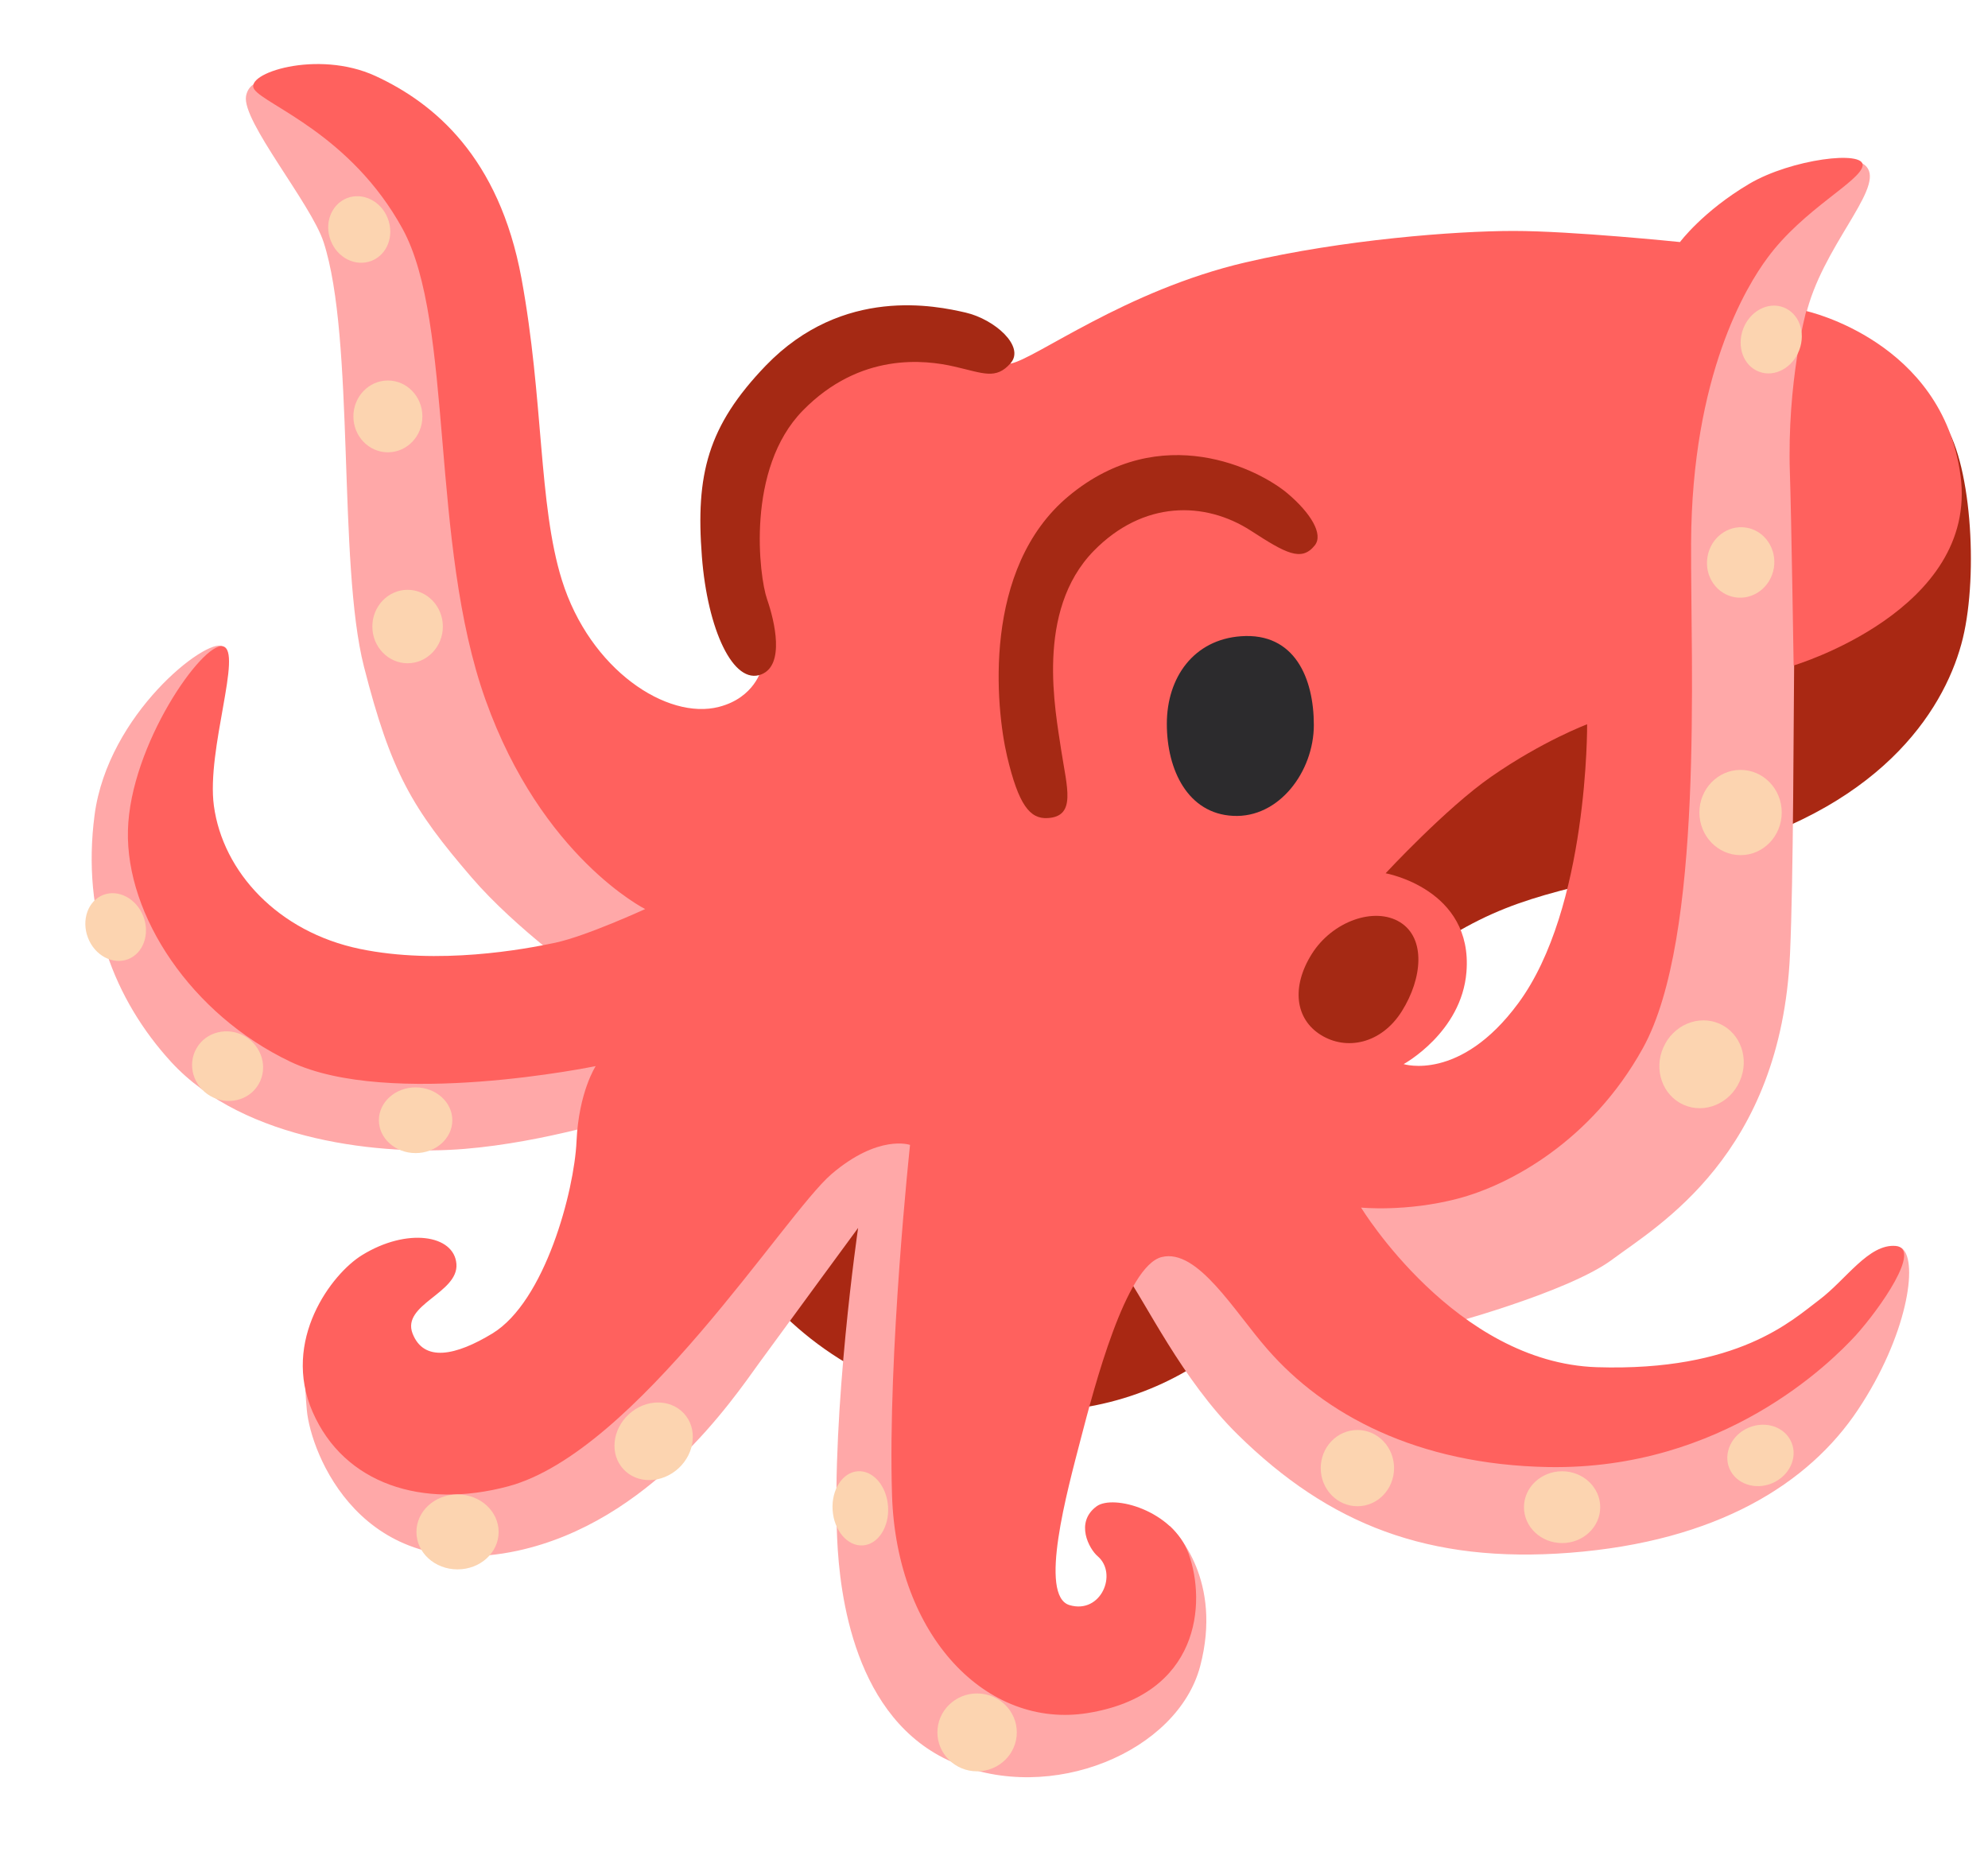 <svg width="17" height="16" viewBox="0 0 17 16" fill="none" xmlns="http://www.w3.org/2000/svg">
<path d="M12.061 4.01C12.061 4.01 16.357 3.268 16.606 3.594C16.856 3.92 16.919 4.902 16.785 5.458C16.65 6.014 16.151 6.872 14.691 7.276C13.465 7.614 13.053 7.616 12.419 7.994C11.912 8.295 11.177 10.464 11.061 10.772C10.945 11.081 10.101 12.289 8.334 12.04C6.609 11.794 5.55 10.175 5.916 8.581C6.281 6.988 12.061 4.01 12.061 4.01Z" fill="#A92813"/>
<path d="M8.931 7.985C8.931 7.985 6.531 8.043 5.782 7.255C5.033 6.468 4.246 4.721 4.034 3.319C3.823 1.916 3.131 1.091 2.805 0.88C2.479 0.668 2.142 0.611 2.104 0.822C2.066 1.034 2.659 1.74 2.767 2.07C3.036 2.896 2.887 4.816 3.112 5.7C3.343 6.605 3.525 6.914 4.034 7.505C4.413 7.946 5.014 8.37 5.014 8.37C5.014 8.37 2.691 8.926 2.037 8.235C1.384 7.543 1.461 6.968 1.519 6.68C1.576 6.392 2.037 5.605 1.903 5.527C1.768 5.451 0.924 6.103 0.809 6.968C0.695 7.832 0.98 8.553 1.463 9.081C2.092 9.767 3.283 9.883 3.974 9.825C4.666 9.768 5.362 9.542 5.362 9.542C5.362 9.542 5.342 12.364 3.997 12.345C2.98 12.33 2.864 12 2.768 11.827C2.673 11.653 2.573 11.51 2.624 12.061C2.658 12.425 3.085 13.549 4.424 13.262C5.559 13.017 6.262 11.974 6.494 11.653C6.749 11.303 7.338 10.501 7.338 10.501C7.338 10.501 7.11 12.06 7.159 13.163C7.18 13.624 7.3 14.706 8.146 15.07C8.99 15.435 10.07 14.979 10.263 14.249C10.455 13.519 10.066 13.112 10.008 13.054C9.949 12.997 9.682 13.88 9.682 13.88C9.682 13.88 8.99 14.341 8.721 14.015C8.453 13.689 8.779 11.153 8.817 10.615C8.855 10.078 9.412 10.596 9.604 10.865C9.796 11.134 10.109 11.801 10.583 12.267C11.366 13.038 12.216 13.372 13.423 13.279C14.681 13.182 15.467 12.689 15.888 12.056C16.311 11.421 16.403 10.793 16.268 10.678C16.133 10.563 15.212 11.672 15.019 11.825C14.827 11.979 12.906 11.825 12.638 11.825C12.369 11.825 12.312 11.345 12.312 11.345C12.312 11.345 13.406 11.057 13.79 10.769C14.175 10.482 15.231 9.876 15.307 8.157C15.366 6.831 15.307 3.272 15.442 2.697C15.577 2.121 16.089 1.634 15.973 1.442C15.857 1.249 15.345 1.57 15.269 1.627C15.193 1.684 14.385 2.069 14.366 2.761C14.347 3.452 14.116 8.388 13.732 8.79C13.347 9.194 12.099 10 11.409 9.905C10.717 9.81 8.931 7.985 8.931 7.985Z" fill="#FFA8A8"/>
<path d="M16.21 10.655C15.979 10.636 15.787 10.943 15.557 11.116C15.326 11.289 14.865 11.73 13.655 11.692C12.445 11.653 11.639 10.327 11.639 10.327C11.639 10.327 12.024 10.366 12.464 10.251C12.906 10.136 13.607 9.761 14.048 8.965C14.573 8.018 14.456 5.681 14.461 4.643C14.468 3.209 14.934 2.447 15.115 2.204C15.421 1.788 15.909 1.551 15.928 1.417C15.947 1.282 15.319 1.36 14.96 1.571C14.562 1.806 14.366 2.07 14.366 2.07C14.366 2.07 13.444 1.975 12.944 1.975C12.445 1.975 11.486 2.049 10.65 2.244C9.623 2.484 8.855 3.069 8.643 3.109C8.643 3.109 7.961 2.431 6.839 3.204C5.667 4.01 6.512 5.719 6.512 5.719C6.512 5.719 6.455 5.966 6.148 6.045C5.706 6.16 5.045 5.729 4.805 4.961C4.603 4.313 4.65 3.415 4.459 2.379C4.267 1.342 3.711 0.881 3.211 0.65C2.712 0.42 2.078 0.631 2.175 0.765C2.27 0.9 3 1.15 3.442 1.956C3.884 2.762 3.672 4.645 4.153 5.988C4.633 7.332 5.517 7.774 5.517 7.774C5.517 7.774 5.017 8.004 4.749 8.062C4.48 8.119 3.75 8.254 3.078 8.115C2.378 7.97 1.906 7.457 1.829 6.891C1.764 6.41 2.079 5.567 1.906 5.527C1.733 5.488 1.113 6.372 1.094 7.101C1.075 7.831 1.637 8.676 2.482 9.079C3.326 9.483 5.094 9.117 5.094 9.117C5.094 9.117 4.949 9.338 4.93 9.761C4.911 10.184 4.661 11.13 4.21 11.404C3.9 11.592 3.625 11.653 3.528 11.404C3.432 11.154 3.922 11.059 3.903 10.809C3.884 10.559 3.48 10.497 3.097 10.733C2.838 10.891 2.405 11.462 2.674 12.076C2.943 12.69 3.61 12.907 4.345 12.711C5.442 12.417 6.708 10.387 7.11 10.041C7.514 9.696 7.782 9.791 7.782 9.791C7.782 9.791 7.59 11.577 7.628 12.787C7.667 13.997 8.44 14.787 9.299 14.65C10.26 14.496 10.317 13.709 10.164 13.286C10.029 12.916 9.52 12.777 9.377 12.882C9.19 13.02 9.314 13.247 9.387 13.309C9.56 13.458 9.415 13.805 9.147 13.727C8.878 13.65 9.127 12.747 9.242 12.305C9.357 11.863 9.627 10.827 9.934 10.75C10.241 10.674 10.553 11.213 10.837 11.537C11.322 12.094 12.114 12.526 13.242 12.546C14.733 12.571 15.656 11.652 15.868 11.421C16.075 11.192 16.439 10.674 16.21 10.655ZM12.752 6.642C13.194 6.335 13.572 6.194 13.572 6.194C13.572 6.194 13.584 7.768 12.982 8.581C12.485 9.254 12.003 9.1 12.003 9.1C12.003 9.1 12.498 8.83 12.54 8.313C12.598 7.602 11.849 7.468 11.849 7.468C11.849 7.468 12.367 6.909 12.752 6.642Z" fill="#FF615E"/>
<path d="M15.338 5.691C15.338 5.691 16.919 5.22 16.765 4.067C16.611 2.915 15.446 2.66 15.446 2.66C15.446 2.66 15.28 3.261 15.306 4.048C15.318 4.393 15.338 5.691 15.338 5.691Z" fill="#FF615E"/>
<path d="M11.988 8.647C11.812 8.928 11.512 8.987 11.294 8.85C11.076 8.714 11.041 8.44 11.217 8.159C11.393 7.878 11.754 7.751 11.973 7.887C12.193 8.024 12.164 8.366 11.988 8.647ZM8.96 6.996C9.205 6.981 9.124 6.737 9.074 6.411C9.027 6.085 8.849 5.227 9.353 4.711C9.776 4.279 10.302 4.284 10.696 4.538C10.994 4.731 11.129 4.807 11.243 4.664C11.32 4.568 11.205 4.385 11.013 4.222C10.769 4.014 9.928 3.587 9.14 4.241C8.395 4.859 8.515 6.055 8.612 6.468C8.71 6.882 8.806 7.006 8.96 6.996ZM6.549 3.126C6.05 3.645 5.948 4.059 6.002 4.759C6.05 5.384 6.271 5.863 6.511 5.767C6.712 5.687 6.626 5.316 6.559 5.123C6.492 4.931 6.376 4.009 6.866 3.51C7.356 3.01 7.912 3.077 8.162 3.135C8.411 3.192 8.516 3.249 8.642 3.106C8.767 2.963 8.507 2.731 8.257 2.673C8.008 2.616 7.21 2.442 6.549 3.126Z" fill="#A52914"/>
<path d="M11.235 6.2C11.235 6.598 10.937 6.998 10.544 6.977C10.159 6.958 9.978 6.587 9.978 6.19C9.978 5.793 10.208 5.47 10.612 5.441C11.072 5.408 11.235 5.801 11.235 6.2Z" fill="#2C2B2D"/>
<path d="M15.169 4.856C15.195 4.691 15.089 4.537 14.932 4.512C14.775 4.487 14.627 4.6 14.601 4.764C14.574 4.929 14.68 5.082 14.837 5.108C14.994 5.133 15.143 5.02 15.169 4.856Z" fill="#FCD4B0"/>
<path d="M15.386 2.994C15.444 2.841 15.383 2.678 15.25 2.628C15.117 2.578 14.964 2.661 14.906 2.813C14.849 2.966 14.91 3.13 15.043 3.179C15.175 3.229 15.329 3.146 15.386 2.994Z" fill="#FCD4B0"/>
<path d="M14.884 7.313C15.079 7.313 15.236 7.15 15.236 6.948C15.236 6.747 15.079 6.584 14.884 6.584C14.69 6.584 14.532 6.747 14.532 6.948C14.532 7.15 14.69 7.313 14.884 7.313Z" fill="#FCD4B0"/>
<path d="M14.877 9.246C14.962 9.055 14.885 8.835 14.705 8.755C14.524 8.675 14.309 8.765 14.224 8.957C14.139 9.148 14.217 9.368 14.397 9.448C14.577 9.528 14.793 9.438 14.877 9.246Z" fill="#FCD4B0"/>
<path d="M15.155 12.684C15.302 12.621 15.375 12.465 15.319 12.334C15.263 12.203 15.1 12.147 14.953 12.209C14.807 12.271 14.734 12.428 14.789 12.559C14.845 12.69 15.009 12.746 15.155 12.684Z" fill="#FCD4B0"/>
<path d="M13.358 13.196C13.538 13.196 13.684 13.059 13.684 12.889C13.684 12.72 13.538 12.582 13.358 12.582C13.178 12.582 13.032 12.72 13.032 12.889C13.032 13.059 13.178 13.196 13.358 13.196Z" fill="#FCD4B0"/>
<path d="M11.608 12.881C11.781 12.881 11.921 12.735 11.921 12.555C11.921 12.375 11.781 12.229 11.608 12.229C11.434 12.229 11.294 12.375 11.294 12.555C11.294 12.735 11.434 12.881 11.608 12.881Z" fill="#FCD4B0"/>
<path d="M8.355 15.148C8.543 15.148 8.695 14.999 8.695 14.815C8.695 14.631 8.543 14.482 8.355 14.482C8.168 14.482 8.016 14.631 8.016 14.815C8.016 14.999 8.168 15.148 8.355 15.148Z" fill="#FCD4B0"/>
<path d="M7.379 13.216C7.509 13.207 7.606 13.058 7.594 12.883C7.582 12.707 7.466 12.573 7.335 12.582C7.205 12.591 7.108 12.74 7.12 12.915C7.132 13.09 7.248 13.225 7.379 13.216Z" fill="#FCD4B0"/>
<path d="M5.803 12.556C5.945 12.424 5.966 12.214 5.848 12.087C5.73 11.96 5.519 11.963 5.377 12.095C5.234 12.227 5.213 12.437 5.331 12.564C5.449 12.692 5.66 12.688 5.803 12.556Z" fill="#FCD4B0"/>
<path d="M3.912 13.421C4.107 13.421 4.264 13.278 4.264 13.101C4.264 12.924 4.107 12.78 3.912 12.78C3.718 12.78 3.561 12.924 3.561 13.101C3.561 13.278 3.718 13.421 3.912 13.421Z" fill="#FCD4B0"/>
<path d="M3.554 9.861C3.727 9.861 3.868 9.735 3.868 9.58C3.868 9.425 3.727 9.299 3.554 9.299C3.381 9.299 3.24 9.425 3.24 9.58C3.24 9.735 3.381 9.861 3.554 9.861Z" fill="#FCD4B0"/>
<path d="M2.212 9.271C2.293 9.13 2.24 8.947 2.094 8.862C1.947 8.778 1.762 8.823 1.681 8.964C1.599 9.105 1.652 9.288 1.799 9.373C1.946 9.457 2.131 9.412 2.212 9.271Z" fill="#FCD4B0"/>
<path d="M1.095 8.203C1.225 8.153 1.284 7.989 1.226 7.837C1.167 7.685 1.014 7.603 0.883 7.653C0.753 7.703 0.694 7.867 0.752 8.019C0.81 8.171 0.964 8.253 1.095 8.203Z" fill="#FCD4B0"/>
<path d="M3.485 5.672C3.652 5.672 3.787 5.531 3.787 5.358C3.787 5.185 3.652 5.044 3.485 5.044C3.319 5.044 3.184 5.185 3.184 5.358C3.184 5.531 3.319 5.672 3.485 5.672Z" fill="#FCD4B0"/>
<path d="M3.317 3.868C3.48 3.868 3.612 3.731 3.612 3.561C3.612 3.392 3.48 3.254 3.317 3.254C3.154 3.254 3.022 3.392 3.022 3.561C3.022 3.731 3.154 3.868 3.317 3.868Z" fill="#FCD4B0"/>
<path d="M3.176 2.231C3.311 2.179 3.374 2.016 3.316 1.868C3.259 1.72 3.103 1.642 2.968 1.694C2.833 1.747 2.77 1.909 2.828 2.057C2.885 2.206 3.041 2.283 3.176 2.231Z" fill="#FCD4B0"/>
</svg>
